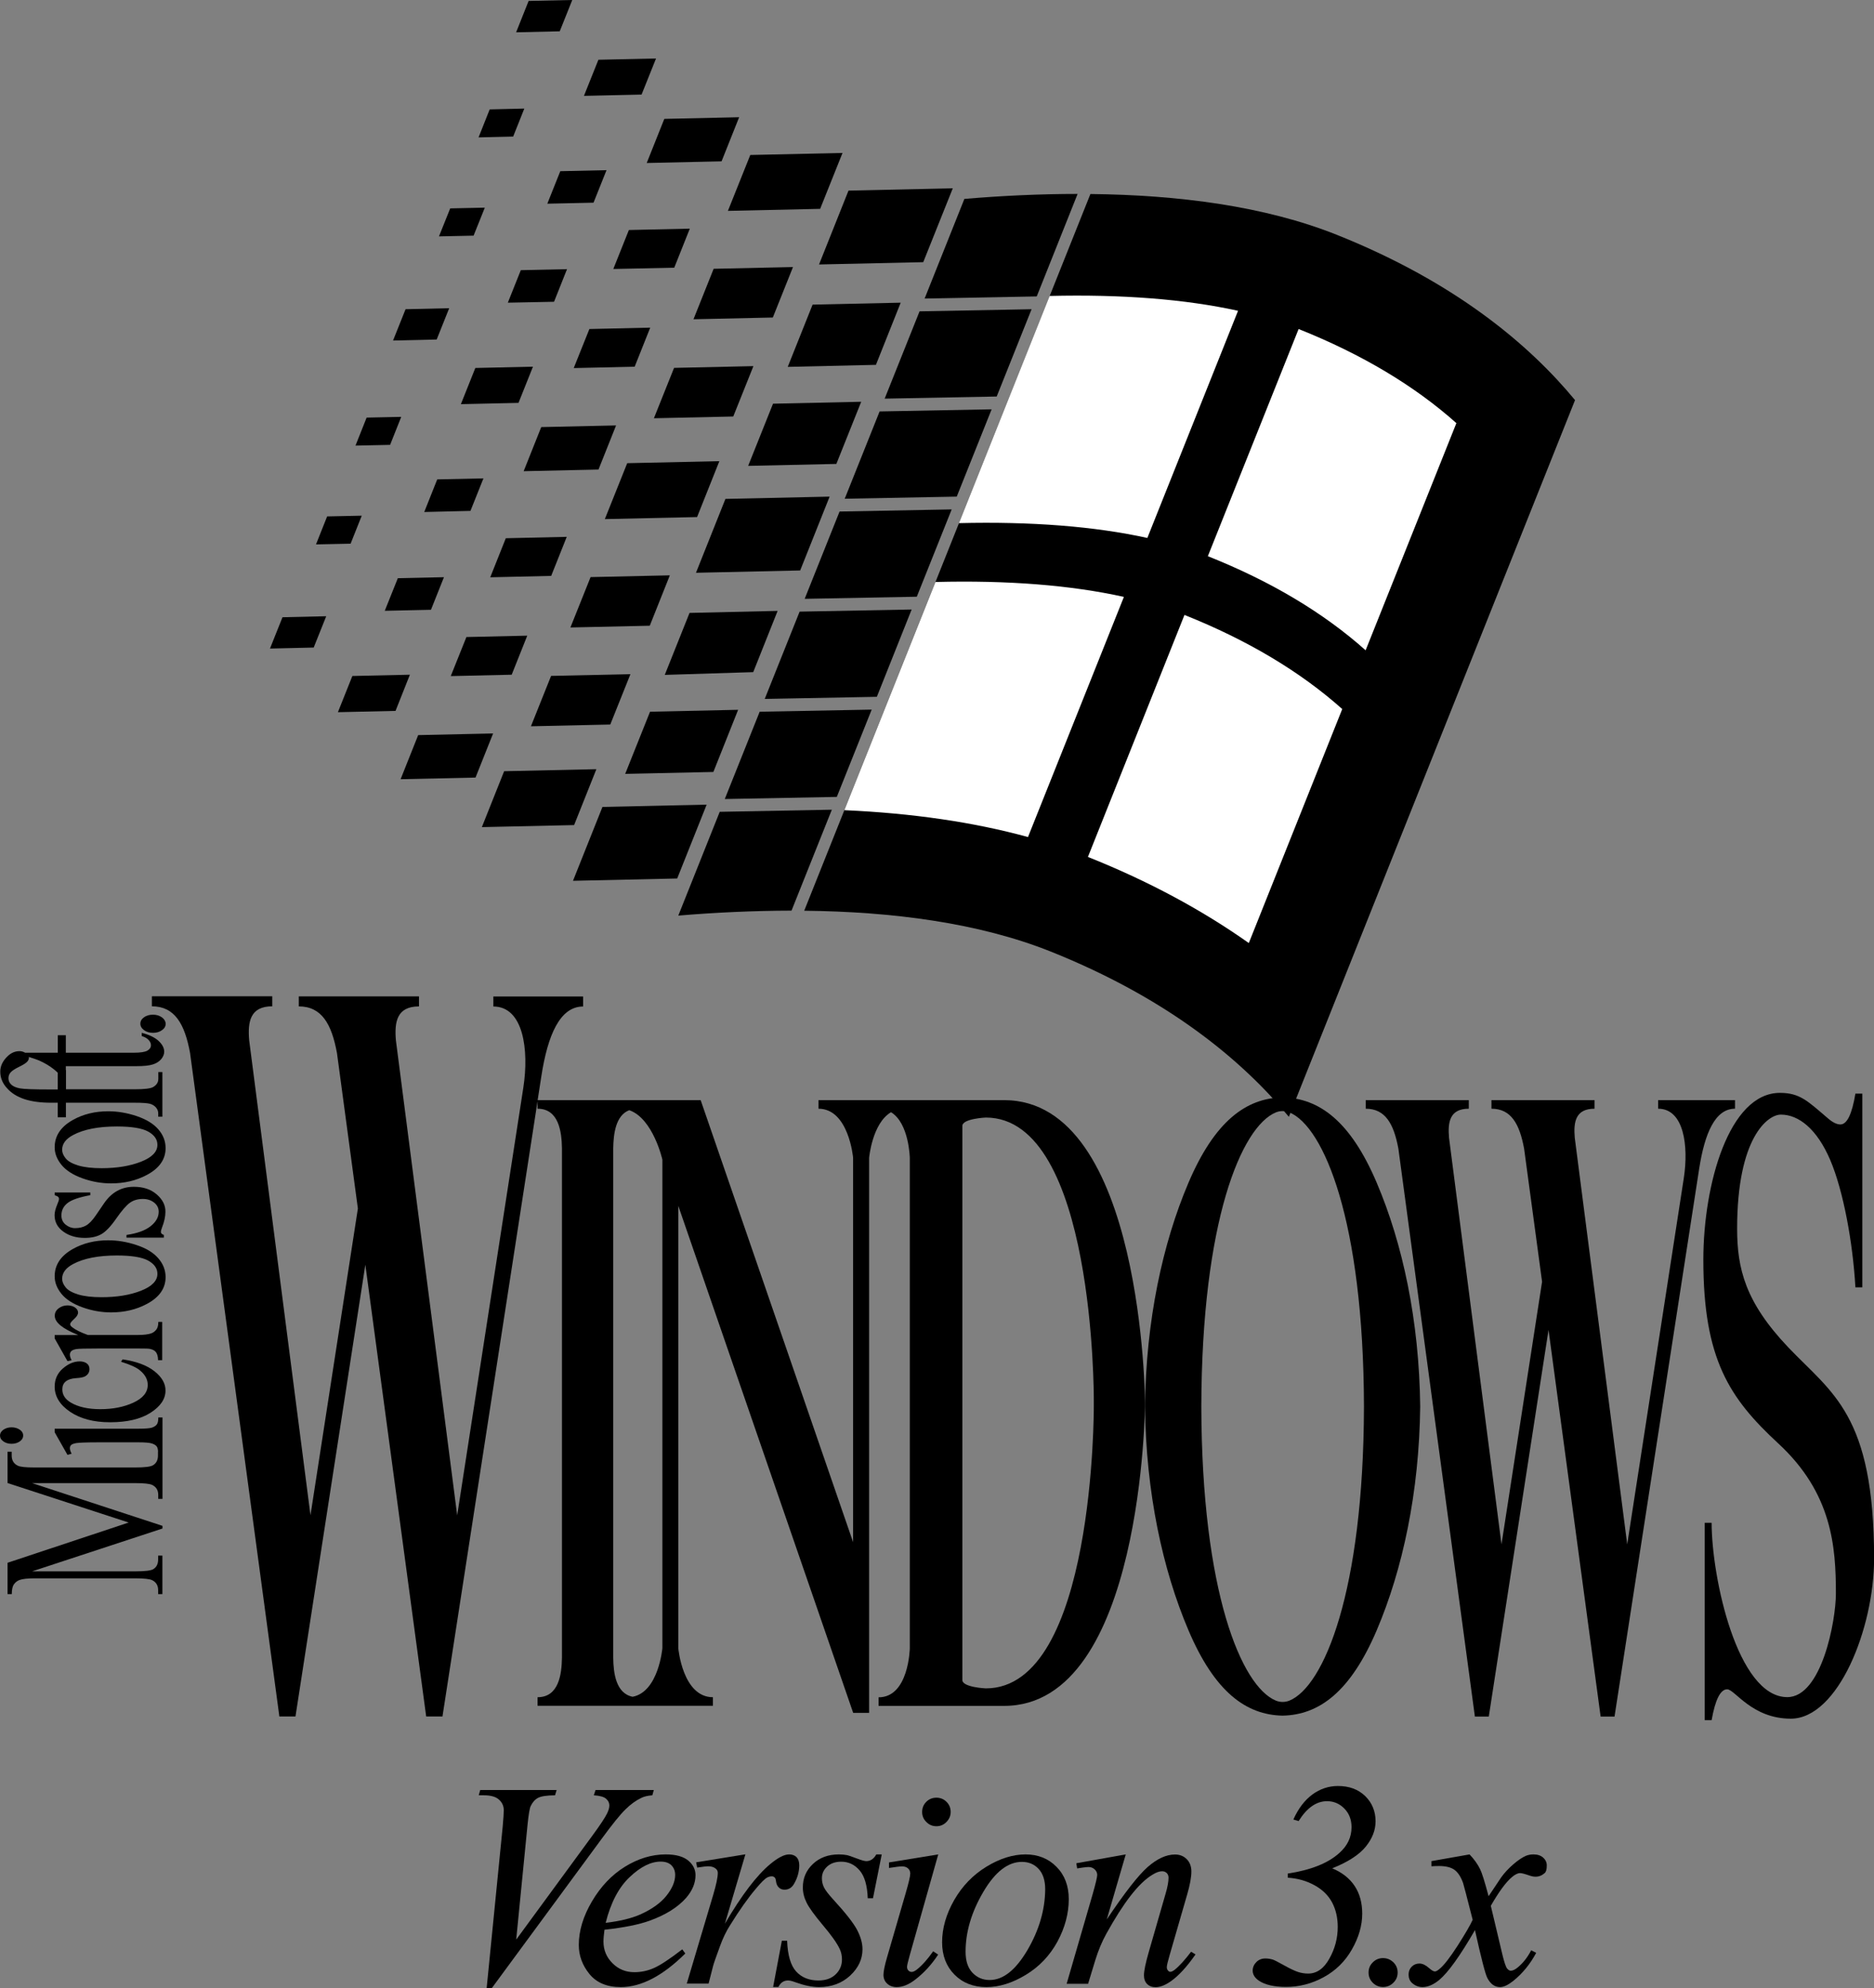 <?xml version="1.0" encoding="utf-8"?>
<!-- Generator: Adobe Illustrator 26.5.0, SVG Export Plug-In . SVG Version: 6.00 Build 0)  -->
<svg version="1.1" id="Layer_1" xmlns="http://www.w3.org/2000/svg" xmlns:xlink="http://www.w3.org/1999/xlink" x="0px" y="0px"
	 viewBox="0 0 2035.9 2159" style="enable-background:new 0 0 2035.9 2159;" xml:space="preserve">
<rect x="0" y="0" width="2035.9" height="2159" fill="#808080" stroke="none"/>
<style type="text/css">
	.st0{display:none;}
	.st1{display:inline;}
	.st2{fill:none;stroke:#231F20;stroke-width:1.902;stroke-miterlimit:10;}
	.st3{fill:#3E96FF;}
	.st4{fill:#FF3C22;}
	.st5{fill:#3C8929;}
	.st6{fill:#FFC200;}
	.st7{fill:none;stroke:#231F20;stroke-width:1.227;stroke-miterlimit:10;}
	.st8{fill:none;stroke:#231F20;stroke-width:1.631;stroke-miterlimit:10;}
	.st9{fill:none;stroke:#231F20;stroke-width:1.551;stroke-miterlimit:10;}
	.st10{fill:none;stroke:#231F20;stroke-width:4.184;stroke-miterlimit:10;}
	.st11{fill:none;stroke:#231F20;stroke-width:4.4;stroke-miterlimit:10;}
	.st12{fill:none;stroke:#231F20;stroke-width:3.807;stroke-miterlimit:10;}
	.st13{fill:#FFFFFF;}
</style>
<g>
	<g>
		<g>
			<polygon points="622.5,956.5 654.5,876.3 654.5,876.3 767.7,873.8 735.7,954 			"/>
			<polygon points="382.8,734.1 367.1,773.4 429.7,772 445.3,732.7 			"/>
			<polygon points="340.8,703.2 354.4,669.2 306.9,670.3 293.3,704.3 			"/>
			<polygon points="454.3,798.3 435.2,846.2 516.6,844.4 535.7,796.5 			"/>
			<polygon points="523.5,898.2 547.7,837.5 647.9,835.3 623.7,896 			"/>
		</g>
		<g>
			<polygon points="756.1,622 869.3,619.5 901.3,539.3 788.1,541.8 			"/>
			<polygon points="563.3,437.5 579,398.2 516.4,399.6 500.7,438.9 			"/>
			<polygon points="427,369.8 440.6,335.8 488,334.7 474.4,368.7 			"/>
			<polygon points="650.2,509.9 669.3,462 588,463.8 568.9,511.7 			"/>
			<polygon points="681.4,503 657.1,563.7 757.3,561.5 781.5,500.8 			"/>
		</g>
		<g>
			<g>
				<polygon points="844.8,663.4 749.1,665.6 722.2,732.9 818.3,729.9 				"/>
			</g>
			<polygon points="460.9,556 475,520.6 525.2,519.5 511.1,554.8 			"/>
			<polygon points="398.3,453.5 386.2,483.9 423.8,483.1 435.9,452.7 			"/>
			<polygon points="532.6,626.9 549.5,584.5 615.7,583 598.8,625.4 			"/>
			<polygon points="727.7,624.8 705.9,679.5 619.7,681.4 641.6,626.7 			"/>
		</g>
		<g>
			<polygon points="679.2,840.4 706.2,772.9 801.9,770.8 775,838.3 			"/>
			<polygon points="482.3,626.8 468.2,662.2 418,663.3 432.2,627.9 			"/>
			<polygon points="380.9,590.4 393,560 355.4,560.8 343.3,591.2 			"/>
			<polygon points="489.7,734.2 506.7,691.8 572.8,690.3 555.9,732.7 			"/>
			<polygon points="684.9,732.1 663,786.8 576.8,788.7 598.7,734 			"/>
		</g>
		<g>
			<polygon points="935.6,436.3 908.6,503.8 812.8,505.9 839.8,438.4 			"/>
			<polygon points="551.7,328.7 565.8,293.4 616,292.3 601.9,327.7 			"/>
			<polygon points="476.9,256.7 489.1,226.3 526.7,225.5 514.5,255.9 			"/>
			<polygon points="623.3,399.7 640.3,357.3 706.4,355.8 689.5,398.2 			"/>
			<polygon points="818.5,397.6 796.6,452.3 710.4,454.2 732.3,399.5 			"/>
		</g>
		<g>
			<polygon points="882.8,330.8 855.8,398.4 951.6,396.2 978.5,328.7 			"/>
			<polygon points="594.6,221.2 608.7,185.9 658.9,184.8 644.8,220.1 			"/>
			<polygon points="519.9,149.2 532,118.8 569.6,117.9 557.5,148.3 			"/>
			<polygon points="666.3,292.1 683.2,249.8 749.4,248.3 732.5,290.7 			"/>
			<polygon points="861.5,290 839.6,344.8 753.4,346.7 775.3,291.9 			"/>
		</g>
		<g>
			<g>
				<polygon points="1035.1,204.5 1003,284.7 889.8,287.2 921.8,207 				"/>
				<polygon points="697,102.7 712.7,63.5 650.1,64.9 634.4,104.1 				"/>
				<polygon points="574.3,1 560.7,35.1 608.1,34 621.7,0 				"/>
				<polygon points="702.6,177 721.7,129.1 803,127.3 783.9,175.2 				"/>
				<polygon points="815.1,168.3 790.8,229 891,226.8 915.3,166.1 				"/>
			</g>
		</g>
		<g>
			<polygon points="990.4,661.9 868.7,664.2 830.8,759 952.6,756.7 			"/>
			<polygon points="909.1,865.4 947,770.6 825.3,772.9 787.4,867.7 			"/>
			<path d="M781.9,881.6l-45,112.7c40.4-3.4,81.8-5.3,123-5.4l43.8-109.6L781.9,881.6z"/>
			<polygon points="874.2,650.3 912.1,555.5 1033.9,553.2 996,648 			"/>
			<polygon points="1039.4,539.3 917.7,541.6 955.6,446.8 1077.3,444.5 			"/>
			<polygon points="1082.8,430.6 961.1,432.9 999,338.1 1120.7,335.8 			"/>
			<path d="M1126.3,321.9l44.4-111.3c-41.2,0-82.6,2-123,5.4l-43.2,108.2L1126.3,321.9z"/>
			<path d="M1452.3,255c-78.2-31.2-172.1-43.3-267.7-44.3L873.7,989c95.6,1,189.5,13.1,267.7,44.3
				c129.3,51.7,209.6,119.8,258.8,179.5l310.9-778.3C1661.8,374.8,1581.6,306.6,1452.3,255z"/>
		</g>
		<g>
			<path class="st13" d="M1483.6,706.2c-45.5-40.6-102.7-74.8-170.9-102c-0.2-0.1-0.3-0.1-0.5-0.2l98.6-246.7
				c0.2,0.1,0.3,0.1,0.5,0.2c68.1,27.2,125.4,61.4,170.9,102L1483.6,706.2z"/>
			<path class="st13" d="M1140.3,321.4l-98.5,246.7c78.5-1.9,147.5,3.5,204.7,16.1l1.2-3.1l97.3-243.6
				C1287.8,324.9,1218.8,319.5,1140.3,321.4z"/>
			<path class="st13" d="M1286.8,667.8c0.2,0.1,0.3,0.1,0.5,0.2c68.1,27.2,125.4,61.4,170.9,102l-101.5,254.1
				c-51.4-36.3-109.6-67.5-174.3-93.3c-0.2-0.1-0.3-0.1-0.5-0.2L1286.8,667.8z"/>
			<path class="st13" d="M1016.3,632l-99,247.8c73.9,3.3,140.5,13,199.5,29.2l4.2-10.5l100-250.3
				C1163.8,635.5,1094.8,630,1016.3,632z"/>
		</g>
	</g>
	<g>
		<g>
			<g>
				<path d="M80.5,1432.4c2.9-2.6,4.3-4.9,4.3-7c0-2.1-1.1-4-3.3-5.5c-2.2-1.5-5-2.3-8.2-2.3c-3.6,0-6.8,1.1-9.6,3.2
					c-2.8,2.1-4.2,4.8-4.2,8.1c0,7.2,8.5,14.1,25.6,20.9H59.4v3.7l13.9,24.6l4.5-0.9c-1.2-2.3-1.9-4.4-1.9-6.2
					c0-1.5,0.6-2.8,1.7-3.9c1.2-1,3-1.7,5.5-2.1c2.5-0.4,10.4-0.6,23.6-0.6h44c6.6,0,10.6,0.1,12,0.4c2.9,0.6,5,1.6,6.3,3.1
					c1.8,2,2.7,5.1,2.7,9.2h4.5v-41.6H172c0,3.7-0.7,6.5-2.2,8.4s-3.3,3.3-5.6,4.1c-3.2,1.1-8,1.7-14.3,1.7H95.4
					c-7.8-2.8-13.4-5.6-16.7-8.2c-1.7-1.2-2.5-2.4-2.5-3.5C76.2,1436.9,77.6,1435,80.5,1432.4z"/>
				<path d="M148.4,1352.1c-10.4-3.5-20.7-5.2-30.9-5.2c-14.5,0-27.3,3.2-38.5,9.5c-13.1,7.4-19.6,17.3-19.6,29.6
					c0,6.7,2.5,13.1,7.4,19.1c4.9,6,12.5,10.9,22.8,14.6c10.3,3.7,20.7,5.5,31.1,5.5c14.3,0,27.2-3,38.7-9.1
					c13.6-7.2,20.5-16.9,20.5-29.2c0-7.5-2.6-14.3-7.9-20.4C166.7,1360.3,158.8,1355.5,148.4,1352.1z M153.1,1401.7
					c-12,4.7-26.3,7-42.8,7c-10.3,0-18.7-1-25.2-2.9c-6.5-2-11.1-4.5-13.7-7.7c-2.6-3.2-3.9-6.3-3.9-9.4c0-6.5,4-11.8,11.9-16
					c11.6-6.2,27.5-9.3,47.6-9.3c16.1,0,27.5,1.9,34.1,5.6c6.6,3.7,9.9,8.5,9.9,14.2C171.1,1390.8,165.1,1397,153.1,1401.7z"/>
				<path d="M170.4,1297.2c-6.3-5.6-14.7-8.4-25-8.4c-13.4,0-24.2,6-32.4,18l-8.8,12.9c-3.8,5.6-7.4,9.3-10.8,11.2
					c-3.3,1.9-7.3,2.8-11.9,2.8c-3.7,0-7.1-1.3-10.2-3.8c-3.1-2.5-4.6-5.9-4.6-10c0-5.4,2.2-9.9,6.6-13.4c4.4-3.5,12.7-6.4,24.8-8.6
					v-2.9H59.4v2.9c2,0.7,3.3,1.3,3.8,1.9c0.6,0.5,0.9,1.3,0.9,2.2c0,1-0.6,3-1.9,6c-1.9,4.6-2.9,8.4-2.9,11.6
					c0,7.3,3.1,13.2,9.4,17.8c6.3,4.6,14.1,6.9,23.4,6.9c7.2,0,13.1-1.3,17.9-4c4.8-2.7,10.2-8.3,16.1-16.8
					c6-8.6,10.9-14.3,14.8-17.2c3.9-2.9,8.7-4.3,14.4-4.3c4.7,0,8.7,1.3,12.1,3.9c3.3,2.6,5,5.9,5,10c0,5.8-2.9,11-8.8,15.7
					c-5.9,4.7-14.6,7.8-26.2,9.5v2.9h40.6v-2.9c-2.1-0.8-3.2-1.8-3.2-3.2c0-1.2,0.4-2.8,1.2-4.8c2.5-6.4,3.7-12.1,3.7-17
					C179.9,1309,176.7,1302.7,170.4,1297.2z"/>
				<path d="M148.4,1212c-10.4-3.5-20.7-5.2-30.9-5.2c-14.5,0-27.3,3.2-38.5,9.5c-13.1,7.4-19.6,17.3-19.6,29.6
					c0,6.7,2.5,13.1,7.4,19.1c4.9,6,12.5,10.9,22.8,14.6c10.3,3.7,20.7,5.5,31.1,5.5c14.3,0,27.2-3,38.7-9.1
					c13.6-7.2,20.5-16.9,20.5-29.2c0-7.5-2.6-14.3-7.9-20.4C166.7,1220.3,158.8,1215.5,148.4,1212z M153.1,1261.6
					c-12,4.7-26.3,7-42.8,7c-10.3,0-18.7-1-25.2-2.9c-6.5-2-11.1-4.5-13.7-7.7c-2.6-3.2-3.9-6.3-3.9-9.4c0-6.5,4-11.8,11.9-16
					c11.6-6.2,27.5-9.3,47.6-9.3c16.1,0,27.5,1.9,34.1,5.6c6.6,3.7,9.9,8.5,9.9,14.2C171.1,1250.8,165.1,1256.9,153.1,1261.6z"/>
				<path d="M26.5,1193.6c7.9,2.6,17.5,3.9,28.8,3.9h7.4v15.8h8.9v-15.8h74.7c8.1,0,13.6,0.4,16.4,1.1c2.8,0.7,5,2.1,6.7,4
					c1.7,2,2.5,4.1,2.5,6.5v3.6h4.5v-48.5H172v7.4c0,3.7-1.8,6.6-5.5,8.8c-2.8,1.7-9.5,2.5-20.1,2.5H71.7V1162h-0.2v-4.2h76.4
					c8.2,0,14.2-0.6,18.2-1.9c3.9-1.2,6.9-3.2,9.1-5.8c2.1-2.6,3.2-5.3,3.2-8c0-4-2-7.9-6.1-11.7c-4.1-3.8-10.2-6.7-18.3-8.8v3.5
					c3.3,1,5.8,2.4,7.5,4.3c1.7,1.8,2.5,3.7,2.5,5.7c0,2.4-1.3,4.3-3.8,5.8c-2.6,1.5-7.5,2.3-14.9,2.3H71.5v-19h-8.7v19H27.3
					c-1.9-1.1-3.9-1.7-6.1-1.7c-4.6,0-8.8,1.7-12.5,5.1c-5.6,5.2-8.4,10.9-8.4,17.1c0,6.7,2.4,12.7,7.3,18
					C12.3,1187.1,18.7,1191,26.5,1193.6z M11.5,1164.6c1.6-1.8,4.6-3.8,9.1-6c4.5-2.2,7.4-4,8.8-5.5c1.4-1.5,2-2.9,2-4.3
					c0-0.4-0.1-0.7-0.1-1c5.2,1.6,9,2.9,11.3,3.9c6,2.7,11.1,5.7,15.4,9.1c1.8,1.4,3.3,2.7,4.7,4.1v18.2h-8.2
					c-17.7,0-28.7-0.4-32.9-1.2c-4.3-0.8-7.4-2.2-9.4-4.1c-2-1.9-3-4.2-3-6.9C9.2,1168.4,10,1166.4,11.5,1164.6z"/>
				<path d="M175.9,1104.8c-2.7-1.9-5.9-2.9-9.7-2.9s-7.1,0.9-9.7,2.8c-2.7,1.9-4,4.2-4,7c0,2.7,1.3,5,4,7c2.6,1.9,5.9,2.9,9.8,2.9
					c3.8,0,7.1-1,9.7-2.9c2.7-1.9,4-4.2,4-7C179.9,1109.1,178.5,1106.7,175.9,1104.8z"/>
			</g>
			<g>
				<path d="M170.2,1547.1c-1.2,1.4-2.9,2.5-5.3,3.3c-2.4,0.7-7.1,1.1-14.2,1.1H59.4v3.9l13.9,24.5l4.5-1.2c-1.2-2.4-1.9-4.4-1.9-6
					c0-1.5,0.5-2.7,1.5-3.6c1-0.9,2.9-1.5,5.5-2c3.6-0.5,11.6-0.8,23.9-0.8h43.8c7,0,11.8,0.4,14.3,1.2c2.5,0.8,4.3,1.9,5.3,3.2
					c0.9,1.1,1.4,3,1.5,5.8h-0.1v4.2c0,4.7-1.7,8.2-5.2,10.4c-2.6,1.7-9,2.5-19.4,2.5H37.3c-9.4,0-15.5-0.6-18.1-2
					c-4.3-2.1-6.5-5.8-6.5-10.9v-4.2H8.2v34l131.6,42.9L8.2,1697.1v34h4.6c0-4.9,0.8-8.5,2.4-10.7c1.6-2.2,3.6-3.7,6-4.6
					c3.3-1.2,8.7-1.8,16.1-1.8h109.9c9.4,0,15.5,0.7,18.1,2c4.3,2.1,6.5,5.7,6.5,10.8v4.3h4.6v-41.8h-4.6v4.3
					c0,4.7-1.7,8.2-5.2,10.4c-2.6,1.6-9,2.4-19.4,2.4H34.9l141.6-46.5v-2.9l-141.6-46.4h112.4c9.4,0,15.5,0.7,18.1,2
					c4.3,2.1,6.5,5.7,6.5,10.8v4.3h4.6v-48.9v-2.2v-37.3H172C172,1543,171.4,1545.7,170.2,1547.1z"/>
				<path d="M21.5,1565.3c2.5-1.8,3.7-3.9,3.7-6.4c0-2.5-1.2-4.6-3.7-6.3c-2.5-1.7-5.5-2.6-8.9-2.6c-3.5,0-6.4,0.9-8.9,2.6
					c-2.4,1.7-3.7,3.9-3.7,6.3c0,2.5,1.2,4.7,3.7,6.4c2.4,1.7,5.4,2.6,8.9,2.6C16,1567.9,19,1567,21.5,1565.3z"/>
				<path d="M167.8,1489.1c-8.1-6.4-19.6-10.7-34.6-12.9l-1.7,2.6c10,3.1,16.9,6.2,20.7,9.5c5.5,4.6,8.3,9.8,8.3,15.6
					c0,8.1-5.2,14.5-15.6,19.3c-10.4,4.8-22.4,7.1-35.9,7.1c-13.3,0-24-2.4-32.1-7.2c-6.1-3.6-9.2-8.4-9.2-14.3
					c0-3.7,1.2-6.5,3.7-8.6c2.6-2.1,6.3-3.3,11.2-3.6c4.9-0.3,8.2-1,9.9-2c3.1-1.8,4.7-4.4,4.7-7.9c0-2.6-1-4.6-2.9-6.1
					c-1.9-1.4-4.5-2.2-7.6-2.2c-6.4,0-12.5,2.6-18.4,7.7c-5.9,5.1-8.9,11.7-8.9,19.7c0,10.6,5.6,19.8,16.7,27.3
					c11.2,7.6,25.7,11.4,43.5,11.4c18.4,0,33.1-3.4,43.9-10.3c10.8-6.9,16.3-14.9,16.3-24.1C179.9,1502.6,175.9,1495.5,167.8,1489.1
					z"/>
				<path d="M584,1204c23.2,0,26.2,25.3,26.5,42.9v553.3c-0.3,17.6-3.2,42.9-26.5,42.9l0,9.3h26.5h21.8h12.1h21.8H682h10.6h33.6h4
					h44.3v-9.3c-32.9,0-37.6-53.2-37.6-53.2v-480.4l190,550.6v0h17.3v-54l0,0v-81.1h0v-467.6c0,0,3.3-37.5,23.8-49.6
					c19.7,12,20.4,49.6,20.4,49.6v532.6c0,0-1,53.2-33.9,53.2v9.3h43.9h28.3h64.2c151.1,0,153.1-328.9,153.1-328.9
					s-2-328.9-153.1-328.9h-64.2h-11.3h-33.6h-27.3h-17h-4h-44.3v9.3c32.9,0,37.6,53.2,37.6,53.2v417.5l-165.6-480h-24.3h-14.2h-0.3
					h-2.9h-27h-18.4h-8h-21.8h-12.1h-21.8h-26.3l4-25.8c6.9-44.8,20.2-75.9,45.4-75.9l0-10.9h-41.1h-15.3h-41.1l0,10.9
					c32.8,0,38.8,47.4,32.6,87.8l0,0l-71.9,464.8l-66.6-515.9c-1.7-20,1-36.8,25.1-36.8l0-10.9h-49.2H399h-18.1h-5.2h-51.1l0,10.9
					c24.8,0,35.7,19,41.5,50.8l22.7,168.7l-51.5,333.1l-66.6-515.9c-1.7-20,1-36.8,25.1-36.8l0-10.9h-47.8h-8.6h-18.1h-3.8h-52.5
					l0,10.9c24.8,0,35.7,19.1,41.5,50.8l97,720.4l0,0h0H321h0l75.9-490.6l66.1,490.6l0,0h0h17.7h0L584,1195.7L584,1204z
					 M1045.5,1222.7c0-8,25.5-9.1,25.5-9.1c118.5,0,117.3,305.9,117.3,305.9v8.1c0,0,1.2,305.9-117.3,305.9c0,0-25.5-1.1-25.5-9.1
					V1222.7z M666.2,1246.9c0.3-15,2.4-35.5,17.4-41.3c25.9,9,36,53.6,36,53.7v0l0,0v530.6c0,0-4.1,47.3-32.3,52.7
					c-18.4-3.6-20.9-26.3-21.1-42.4V1246.9z"/>
				<path d="M679.6,1964.8c5.6-5.5,11.3-9.6,17-12.3c3-1.6,7-2.5,12.1-2.9l1.6-5.7h-63.3l-1.9,5.7c6.5,0.4,11,1.7,13.3,3.7
					c2.4,2.1,3.6,4.5,3.6,7.3c0,2.4-0.8,5.2-2.3,8.4c-2.3,4.8-7.9,13.2-16.8,25.3l-82.1,112l12.4-125.5c1.1-10.6,2.2-17.1,3.3-19.4
					c2-4.2,4.6-7.2,8-9c3.4-1.8,9.5-2.7,18.5-2.8l1.7-5.7h-83l-1.6,5.7h5.6c7.4,0,12.9,1.5,16.4,4.7c3.5,3.1,5.2,7,5.2,11.6
					c0,3.1-0.4,9.1-1.2,18L528.7,2159h5.6l118.5-161C665,1981.3,673.9,1970.3,679.6,1964.8z"/>
				<path d="M705.7,2085.8c17.5-6.3,30.7-14.6,39.7-24.8c6.8-7.9,10.2-16.1,10.2-24.7c0-6.1-2.6-11.4-7.9-15.8
					c-5.3-4.4-13.4-6.7-24.4-6.7c-15.2,0-30,4.5-44.4,13.4c-14.4,8.9-26.3,21.5-35.8,37.6c-9.5,16.1-14.3,31.9-14.3,47.3
					c0,11.5,3.8,22,11.5,31.5c7.7,9.5,19,14.3,34.1,14.3c22.2,0,45.6-12.2,70.1-36.5l-3.3-4.5c-13.5,10.4-23.8,17.2-30.6,20.2
					c-6.9,3.1-14,4.6-21.5,4.6c-9.3,0-17.2-3.2-23.7-9.7c-6.5-6.5-9.8-14.3-9.8-23.5c0-3.4,0.4-7.7,1.1-12.9
					C677.8,2093.3,694.1,2090,705.7,2085.8z M684.1,2038.4c11.8-11.2,23-16.8,33.6-16.8c5.1,0,9,1.3,11.7,4
					c2.7,2.7,4.1,6.2,4.1,10.5c0,7.1-3.2,14.7-9.5,22.6s-15.9,14.7-28.6,20.4c-9.6,4.2-22.1,7.2-37.4,9
					C663.5,2066.2,672.2,2049.6,684.1,2038.4z"/>
				<path d="M843,2042.7c0.4,3.2,1.5,5.6,3.2,7.1c1.7,1.6,3.7,2.3,6.1,2.3c4.7,0,8.2-2.3,10.7-7c3.5-6.2,5.3-12.7,5.3-19.5
					c0-3.8-1-6.7-2.9-8.8c-2-2-4.7-3-8.1-3c-5.3,0-12.1,3.5-20.5,10.5c-14.8,12.3-31.2,33.9-49.3,64.8l22.3-75.4l-53.5,8.7l1.1,5.7
					c5.8-0.9,9.8-1.4,11.9-1.4c3.4,0,6.2,0.8,8.2,2.5c1.6,1.2,2.3,2.8,2.3,4.7c0,4.8-1.7,12.7-5,23.9l-28.7,96.3h23.7l5-19.5
					c0.6-2.4,3.1-9.5,7.4-21.2c3.1-8.6,6.8-16.3,11.2-23.1c10-16.1,19.3-29.3,27.9-39.4c5.5-6.6,9.6-10.7,12.3-12.1
					c1.6-0.8,3.2-1.2,5-1.2c1.1,0,2.1,0.4,2.9,1.2C842.3,2039.4,842.8,2040.7,843,2042.7z"/>
				<path d="M941.1,2021.1c-1.8,0-5.3-1-10.6-3c-5.3-2-8.7-3.2-10.2-3.5c-2.7-0.5-5.7-0.8-9-0.8c-11.5,0-20.9,3.5-28.2,10.4
					c-7.3,6.9-10.9,15.4-10.9,25.4c0,5.5,1.3,11,4,16.4c2.6,5.5,8.6,13.7,17.8,24.7c9.3,11,15.3,19.5,18.2,25.7
					c1.7,3.5,2.5,7.3,2.5,11.5c0,6.4-2.3,11.8-6.9,16.2c-4.6,4.4-10.8,6.6-18.7,6.6c-10.2,0-18.3-3.3-24.2-9.8
					c-5.9-6.5-9.2-17.6-9.8-33.4h-5.7l-9.5,50.3h5.7c2.4-4.8,5.9-7.1,10.5-7.1c1.9,0,4.5,0.6,7.9,1.9c9.7,3.5,18.3,5.3,25.7,5.3
					c13.7,0,24.9-4.2,33.9-12.5c8.9-8.3,13.4-17.9,13.4-28.6c0-6.6-2-13.6-5.9-21.1c-3.9-7.4-12.6-18.5-26.1-33.2
					c-5.1-5.6-8.4-9.9-9.9-13c-1.5-3.1-2.2-6.4-2.2-9.8c0-5,1.9-9.2,5.7-12.7c3.8-3.5,8.9-5.3,15.3-5.3c8,0,14.6,3.2,20,9.5
					c5.4,6.3,8.3,16.4,8.8,30.2h5.7l9.5-47.6h-5.9C949.3,2018.7,945.6,2021.1,941.1,2021.1z"/>
				<path d="M1006.3,1956.7c-3,3-4.5,6.7-4.5,11c0,4.2,1.5,7.9,4.6,10.9c3,3.1,6.7,4.6,10.9,4.6c4.2,0,7.9-1.5,10.9-4.6
					c3-3,4.6-6.7,4.6-10.9c0-4.3-1.5-8-4.5-11c-3-3-6.7-4.5-11-4.5C1013,1952.2,1009.3,1953.7,1006.3,1956.7z"/>
				<path d="M1019.3,2013.8l-53.5,8.7v6c7.1-1.1,11.8-1.7,14.1-1.7c2.8,0,5,0.7,6.6,2.2c1.6,1.4,2.4,3.3,2.4,5.6
					c0,2.9-1.7,10-5,21.4l-20.2,69.5c-2.6,8.9-3.9,15.3-3.9,19.1c0,3.8,1.3,7,4,9.5c2.7,2.5,6.2,3.8,10.4,3.8
					c6.4,0,13.1-2.7,20.2-8.2c9.5-7.3,17.8-16.4,24.8-27.1l-5.4-3.6c-6,8.6-11.9,15.2-17.8,19.9c-2.2,1.7-4,2.5-5.6,2.5
					c-1.3,0-2.5-0.5-3.5-1.5c-1-1-1.5-2.4-1.5-4c0-1.4,1-5.8,3.1-13.2L1019.3,2013.8z"/>
				<path d="M1147.8,2027.3c-8.8-9-20.1-13.5-33.7-13.5s-27.8,4.4-42.4,13.3c-14.6,8.9-26.3,21-35.1,36.3
					c-8.7,15.3-13.1,30.6-13.1,45.8c0,14.4,4.5,26.1,13.4,35.1c8.9,9,20.5,13.6,34.7,13.6c13.9,0,28.1-4.4,42.8-13.3
					c14.7-8.9,26.1-20.9,34.4-36.1c8.2-15.2,12.3-30.6,12.3-46.1C1161.1,2048,1156.7,2036.3,1147.8,2027.3z M1116.2,2117.7
					c-12.8,21.7-26.4,32.5-41,32.5c-7.6,0-13.8-2.7-18.8-8c-5-5.3-7.4-12.9-7.4-22.7c0-21.5,6.4-43.1,19.2-64.9
					c12.8-21.8,26.8-32.7,42-32.7c7.4,0,13.5,2.6,18.2,7.7c4.7,5.1,7.1,12.5,7.1,22.1C1135.3,2074,1128.9,2096,1116.2,2117.7z"/>
				<path d="M1275.9,2139.3c-1.8,1.3-3.3,2-4.5,2c-0.9,0-1.8-0.5-2.6-1.5c-0.8-1-1.2-2.2-1.2-3.6c0-1.7,1.1-6.3,3.3-13.8l18.9-65.3
					c3-10.3,4.5-18.6,4.5-24.8c0-5.5-1.7-9.9-5-13.3c-3.4-3.4-7.6-5.1-12.8-5.1c-9.5,0-19.4,4.6-29.7,13.6
					c-10.3,9.1-25.1,28.1-44.4,56.9l20.6-70.6l-53.7,9.6l0.9,5.6l5.9-0.9c3.1-0.4,5.3-0.6,6.5-0.6c2.7,0,4.9,0.9,6.7,2.6
					c1.8,1.7,2.7,3.7,2.7,6c0,2.4-1.7,9.4-5,21.1l-28.2,97.1h23.3l7.8-25.6c3.2-10.4,7.2-20.1,12.1-28.9c9.2-16.6,17.9-30.3,26.2-41
					c8.3-10.7,16.2-18.4,23.9-23c4-2.5,7.5-3.7,10.4-3.7c2,0,3.6,0.6,5,1.9c1.3,1.3,2,3,2,5c0,4.3-1.1,10.4-3.4,18.1l-18,62.4
					c-3.5,12.1-5.3,20.6-5.3,25.6c0,3.9,1.1,7.1,3.4,9.4c2.3,2.3,5.3,3.5,9.2,3.5c4.8,0,10.1-2,16.1-6.1
					c8.6-5.9,17.7-15.7,27.3-29.5l-4.8-2.9C1287.3,2128.3,1281.3,2135,1275.9,2139.3z"/>
				<path d="M1942.7,1463.1c-46.8-49.2-55.5-85.7-55.5-128.9c0-99.1,33.4-123.8,47.5-123.8c19.5,0,39.3,15.8,53.6,49.2
					c14.3,33.5,24.6,89.6,27.4,138.4h7.5v-210.4h-7.5c-3.7,22.3-9.1,33.5-16.3,33.5c-4.1,0-8.8-2.4-14.2-7.2
					c-21.3-18.1-29.8-27.1-51.5-27.1c-55.2,0-83.2,99.2-83.2,181.3c0,108,28.4,150.4,81.4,199.4c58.6,54.1,62.6,112.3,62.6,163.1
					c0,29.6-15.5,112.4-52.8,112.4c-54.4,0-82.2-130.2-82.2-189.3h-7.5V1868h7.5c3.9-22.3,9.6-33.5,16.9-33.5
					c8.3,0,26.8,31.9,69.1,31.9c51.2,0,90.5-97.8,90.5-174.1C2035.9,1535.8,1990.3,1513.1,1942.7,1463.1z"/>
				<path d="M1495.7,1770.3c28.1-66,46.1-149.4,47.2-242.9c-1.1-93.6-19.1-176.9-47.2-242.9c-28.5-67.1-62.6-92-102.3-92.8
					c-39.6,0.8-73.7,25.7-102.3,92.8c-28.1,66-46.1,149.4-47.2,242.9c1.1,93.6,19.1,176.9,47.2,242.9c28.5,67.1,62.6,92,102.3,92.8
					C1433,1862.3,1467.1,1837.4,1495.7,1770.3z M1305.1,1527.4c0.5-201.6,43.6-304,81-319.4c4.7-1.9,10-1.9,14.7,0
					c37.4,15.4,80.5,117.8,81,319.4c-0.5,201.6-43.6,304-81,319.4c-4.7,1.9-10,1.9-14.7,0C1348.7,1831.4,1305.6,1729,1305.1,1527.4z
					"/>
				<path d="M1884.9,1204l0-9.3h-35.2h-13.1h-35.2l0,9.3c28.1,0,33.2,40.6,27.9,75.2l0,0l-61.5,397.9l-57-441.6
					c-1.5-17.2,0.9-31.5,21.5-31.5l0-9.3h-42.1h-6.1h-15.5h-4.5h-43.8l0,9.3c21.2,0,30.5,16.3,35.5,43.5l19.5,144.4l-44.1,285.2
					l-54.2-419.9c0,0,0,0,0,0l-2.8-21.7c-1.5-17.2,0.9-31.5,21.5-31.5l0-9.3h-40.9h-7.3h-15.5h-3.3h-45l0,9.3
					c21.2,0,30.5,16.3,35.5,43.5l83.1,616.6v0h0h15.1h0l64.9-419.9l56.6,419.9v0h0h15.1h0l92-595.2
					C1852,1230.7,1863.3,1204,1884.9,1204z"/>
				<path d="M1483.1,1950.4c-7.6-7.3-17.4-10.9-29.6-10.9c-10,0-19.3,3.1-27.7,9.2c-8.4,6.2-15.3,15.2-20.7,27.2l5.7,1.7
					c9-14.4,19.3-21.6,30.9-21.6c7.3,0,13.6,2.7,18.8,8c5.2,5.3,7.8,12.1,7.8,20.2c0,10.9-4.4,20.2-13.3,28.1
					c-12.3,11.1-31,18.5-56,22.3v4.5c10.4,0.6,20.1,3.3,28.9,8.1c8.8,4.8,15.2,11.1,19.3,18.8c4.1,7.8,6.1,16.6,6.1,26.5
					c0,12.2-3,23.7-9.1,34.5c-6,10.8-13.7,16.2-23,16.2c-3.8,0-7.6-0.6-11.2-1.8c-3.6-1.2-8.7-3.6-15.1-7.2
					c-6.5-3.6-10.5-5.7-12.2-6.2c-2.7-0.8-5.4-1.2-8.1-1.2c-3.8,0-7.1,1.3-9.7,3.9c-2.6,2.6-4,5.7-4,9.3c0,4.1,2.2,7.8,6.7,10.9
					c6.7,4.5,16.6,6.8,29.6,6.8c14.3,0,27.9-3.5,40.9-10.6c13-7.1,23.2-17.1,30.6-30.1c7.4-13,11.2-25.9,11.2-38.9
					c0-11.7-2.7-21.7-8.2-30c-5.5-8.3-13.6-14.7-24.4-19.2c17.3-6.9,29.4-14.8,36.5-23.6c7.1-8.8,10.6-17.9,10.6-27.5
					C1494.4,1967,1490.6,1957.7,1483.1,1950.4z"/>
				<path d="M1502.5,2126.4c-4.3,0-8,1.5-11.1,4.6c-3.1,3.1-4.6,6.7-4.6,11.1c0,4.3,1.5,8,4.6,11.1c3,3,6.7,4.6,11.1,4.6
					c4.3,0,8.1-1.5,11.2-4.6c3.1-3,4.7-6.7,4.7-11.1c0-4.3-1.5-8-4.6-11.1C1510.7,2128,1506.9,2126.4,1502.5,2126.4z"/>
				<path d="M1676.6,2017.4c-2.6-2.4-6.2-3.6-10.6-3.6c-3,0-5.7,0.5-8.2,1.5c-3.9,1.7-8.5,4.7-13.7,9.2c-5.2,4.5-9.6,9.2-13.2,14.2
					l-13.7,20.5c-4.2-15.8-7.3-25.6-9.2-29.3c-2.6-5.4-6.4-10.8-11.5-16.1l-41.4,7.3v5.6c3.1-0.2,5.8-0.3,8.2-0.3
					c7.4,0,13.1,1.4,16.9,4.2c3.8,2.8,6.9,7.6,9.3,14.3c0.5,1.4,4,14.7,10.4,39.9c-2.6,5.8-8.1,15.2-16.4,28.2
					c-8.4,13-15,21.5-19.9,25.4c-2,1.7-3.6,2.5-4.8,2.5c-1.4,0-3.5-1.2-6.2-3.6c-3.7-3.3-7.2-5-10.5-5c-3.3,0-6.1,1.1-8.4,3.4
					c-2.3,2.3-3.4,5.1-3.4,8.5c0,3.8,1.2,6.9,3.7,9.2c3.4,3,7.2,4.5,11.3,4.5c5.9,0,12-2.6,18.3-7.8c9.7-8.1,22.6-26.1,38.8-54.1
					c6.8,30.7,11.3,48.1,13.5,52.1c3.4,6.5,8,9.8,13.8,9.8c3.9,0,8.7-2.3,14.4-6.8c10-8.1,18.3-18.2,24.8-30.4l-5.4-2.8
					c-4,7.7-8.9,13.9-14.6,18.6c-2.9,2.4-5.4,3.6-7.6,3.6c-1.3,0-2.7-0.8-4-2.4c-1.3-1.6-3-6.5-5-14.7l-12.7-53.4
					c8.9-15.4,16.5-25.8,23-31.2c3.4-2.9,6.4-4.3,8.8-4.3c1.7,0,4.9,0.8,9.8,2.5c2.5,0.9,4.8,1.4,7,1.4c3.7,0,7-1.3,9.9-3.9
					c1.6-1.4,2.3-4.1,2.3-8.1C1680.5,2022.7,1679.2,2019.8,1676.6,2017.4z"/>
			</g>
		</g>
	</g>
</g>
</svg>
